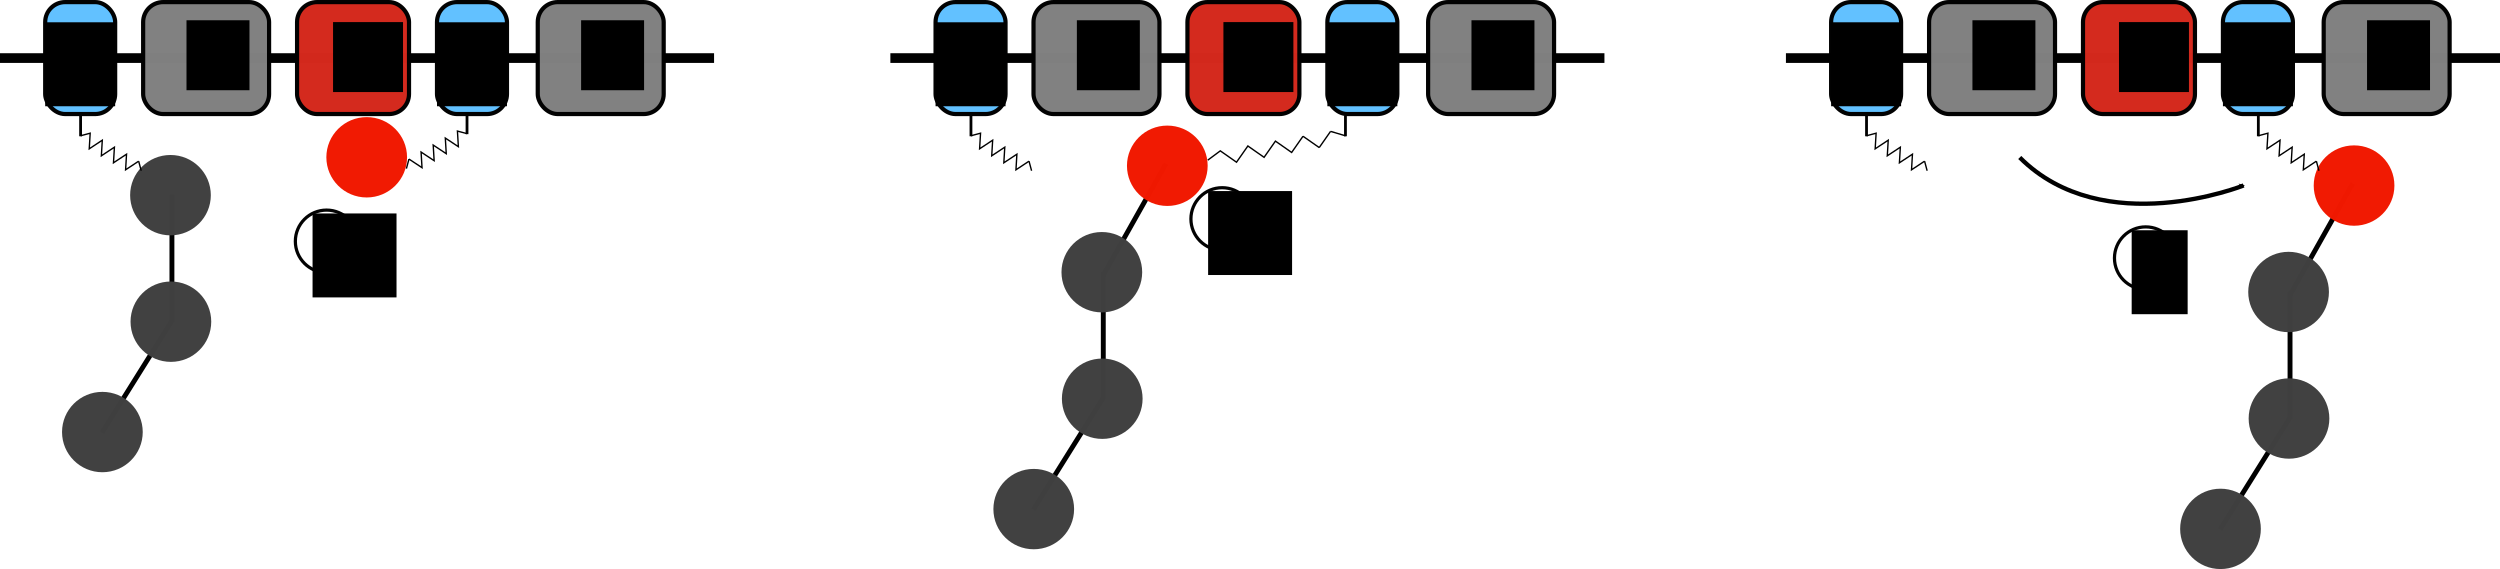 <?xml version="1.0" encoding="UTF-8" standalone="no"?>
<!-- Created with Inkscape (http://www.inkscape.org/) -->

<svg
   xmlns:dc="http://purl.org/dc/elements/1.1/"
   xmlns:cc="http://creativecommons.org/ns#"
   xmlns:rdf="http://www.w3.org/1999/02/22-rdf-syntax-ns#"
   xmlns:svg="http://www.w3.org/2000/svg"
   xmlns="http://www.w3.org/2000/svg"
   xmlns:sodipodi="http://sodipodi.sourceforge.net/DTD/sodipodi-0.dtd"
   xmlns:inkscape="http://www.inkscape.org/namespaces/inkscape"
   width="504.213mm"
   height="114.771mm"
   viewBox="0 0 1786.58 406.669"
   id="svg5214"
   version="1.1"
   inkscape:version="0.91 r13725"
   sodipodi:docname="T-domain.svg">
  <defs
     id="defs5216">
    <marker
       inkscape:stockid="Arrow1Mend"
       orient="auto"
       refY="0.0"
       refX="0.0"
       id="Arrow1Mend"
       style="overflow:visible;"
       inkscape:isstock="true">
      <path
         id="path5315"
         d="M 0.0,0.0 L 5.0,-5.0 L -12.5,0.0 L 5.0,5.0 L 0.0,0.0 z "
         style="fill-rule:evenodd;stroke:#000000;stroke-width:1pt;stroke-opacity:1;fill:#000000;fill-opacity:1"
         transform="scale(0.4) rotate(180) translate(10,0)" />
    </marker>
    <marker
       inkscape:stockid="Arrow1Lend"
       orient="auto"
       refY="0"
       refX="0"
       id="Arrow1Lend"
       style="overflow:visible"
       inkscape:isstock="true">
      <path
         id="path6889"
         d="M 0,0 5,-5 -12.5,0 5,5 0,0 Z"
         style="fill:#000000;fill-opacity:1;fill-rule:evenodd;stroke:#000000;stroke-width:1pt;stroke-opacity:1"
         transform="matrix(-0.8,0,0,-0.8,-10,0)"
         inkscape:connector-curvature="0" />
    </marker>
  </defs>
  <sodipodi:namedview
     id="base"
     pagecolor="#ffffff"
     bordercolor="#666666"
     borderopacity="1.0"
     inkscape:pageopacity="0.0"
     inkscape:pageshadow="2"
     inkscape:zoom="0.49497475"
     inkscape:cx="1018.873"
     inkscape:cy="337.9111"
     inkscape:document-units="px"
     inkscape:current-layer="layer1"
     showgrid="true"
     inkscape:window-width="1855"
     inkscape:window-height="1176"
     inkscape:window-x="65"
     inkscape:window-y="24"
     inkscape:window-maximized="1"
     fit-margin-top="0"
     fit-margin-left="0"
     fit-margin-right="0"
     fit-margin-bottom="0">
    <inkscape:grid
       type="xygrid"
       id="grid5770"
       originx="-156.637"
       originy="-965.868" />
  </sodipodi:namedview>
  <g
     inkscape:label="Calque 1"
     inkscape:groupmode="layer"
     id="layer1"
     transform="translate(-156.637,320.175)">
    <flowRoot
       xml:space="preserve"
       id="flowRoot5896"
       style="font-style:normal;font-weight:normal;font-size:40px;line-height:125%;font-family:Sans;letter-spacing:0px;word-spacing:0px;fill:#000000;fill-opacity:1;stroke:none;stroke-width:1px;stroke-linecap:butt;stroke-linejoin:miter;stroke-opacity:1"><flowRegion
         id="flowRegion5898"><rect
           id="rect5900"
           width="55"
           height="60"
           x="310"
           y="338.189" /></flowRegion><flowPara
         id="flowPara5902" /></flowRoot>    <g
       id="g4611"
       transform="translate(6,-220)">
      <path
         inkscape:connector-curvature="0"
         id="path5774"
         d="m 150.637,-58.675 420.242,0 90.052,5e-6"
         style="fill:none;fill-rule:evenodd;stroke:#000000;stroke-width:6.93;stroke-linecap:butt;stroke-linejoin:miter;stroke-miterlimit:4;stroke-dasharray:none;stroke-opacity:1" />
      <g
         transform="translate(244.931,8.963)"
         id="g6104">
        <rect
           ry="14.286"
           y="-107.638"
           x="290"
           height="80"
           width="90"
           id="rect6106"
           style="opacity:0.99;fill:#808080;fill-opacity:1;stroke:#000000;stroke-width:3;stroke-linejoin:round;stroke-miterlimit:4;stroke-dasharray:none;stroke-opacity:1" />
        <flowRoot
           transform="translate(10.985,-437.847)"
           style="font-style:normal;font-weight:normal;font-size:40px;line-height:125%;font-family:Sans;letter-spacing:0px;word-spacing:0px;fill:#000000;fill-opacity:1;stroke:none;stroke-width:1px;stroke-linecap:butt;stroke-linejoin:miter;stroke-opacity:1"
           id="flowRoot6108"
           xml:space="preserve"><flowRegion
             id="flowRegion6110"><rect
               y="343.189"
               x="310"
               height="50"
               width="45"
               id="rect6112" /></flowRegion><flowPara
             id="flowPara6114">C</flowPara></flowRoot>      </g>
      <g
         transform="translate(-37.069,8.963)"
         id="g6172">
        <rect
           ry="14.286"
           y="-107.638"
           x="220"
           height="80"
           width="50"
           id="rect6174"
           style="opacity:0.99;fill:#61c1ff;fill-opacity:1;stroke:#000000;stroke-width:3;stroke-linejoin:round;stroke-miterlimit:4;stroke-dasharray:none;stroke-opacity:1" />
        <flowRoot
           transform="translate(-3.0078961e-8,-431.398)"
           style="font-style:normal;font-variant:normal;font-weight:normal;font-stretch:normal;font-size:40px;line-height:125%;font-family:Sans;-inkscape-font-specification:'Sans, Normal';text-align:center;letter-spacing:0px;word-spacing:0px;writing-mode:lr-tb;text-anchor:middle;fill:#000000;fill-opacity:1;stroke:none;stroke-width:1px;stroke-linecap:butt;stroke-linejoin:miter;stroke-opacity:1"
           id="flowRoot6176"
           xml:space="preserve"><flowRegion
             id="flowRegion6178"><rect
               style="font-style:normal;font-variant:normal;font-weight:normal;font-stretch:normal;font-size:40px;line-height:125%;font-family:Sans;-inkscape-font-specification:'Sans, Normal';text-align:center;writing-mode:lr-tb;text-anchor:middle"
               y="338.189"
               x="220"
               height="60"
               width="50"
               id="rect6180" /></flowRegion><flowPara
             id="flowPara6182">T</flowPara></flowRoot>      </g>
      <g
         transform="translate(-37.069,8.963)"
         id="g6184">
        <rect
           ry="14.286"
           y="-107.638"
           x="290"
           height="80"
           width="90"
           id="rect6186"
           style="opacity:0.99;fill:#808080;fill-opacity:1;stroke:#000000;stroke-width:3;stroke-linejoin:round;stroke-miterlimit:4;stroke-dasharray:none;stroke-opacity:1" />
        <flowRoot
           transform="translate(10.985,-437.847)"
           style="font-style:normal;font-weight:normal;font-size:40px;line-height:125%;font-family:Sans;letter-spacing:0px;word-spacing:0px;fill:#000000;fill-opacity:1;stroke:none;stroke-width:1px;stroke-linecap:butt;stroke-linejoin:miter;stroke-opacity:1"
           id="flowRoot6188"
           xml:space="preserve"><flowRegion
             id="flowRegion6190"><rect
               y="343.189"
               x="310"
               height="50"
               width="45"
               id="rect6192" /></flowRegion><flowPara
             id="flowPara6194">C</flowPara></flowRoot>      </g>
      <g
         transform="translate(-597.069,8.963)"
         id="g6218">
        <g
           transform="translate(840,0)"
           id="g6220">
          <g
             id="g6222">
            <g
               id="g6224">
              <g
                 id="g6226">
                <g
                   id="g6228">
                  <g
                     id="g6230">
                    <g
                       id="g6232">
                      <g
                         id="g6234">
                        <g
                           id="g6236">
                          <rect
                             ry="14.286"
                             y="-107.638"
                             x="120"
                             height="80"
                             width="80"
                             id="rect6238"
                             style="opacity:0.99;fill:#d4291d;fill-opacity:1;stroke:#000000;stroke-width:3;stroke-linejoin:round;stroke-miterlimit:4;stroke-dasharray:none;stroke-opacity:1" />
                        </g>
                      </g>
                    </g>
                  </g>
                </g>
              </g>
            </g>
          </g>
          <flowRoot
             transform="translate(5.714,-431.541)"
             style="font-style:normal;font-weight:normal;font-size:40px;line-height:125%;font-family:Sans;letter-spacing:0px;word-spacing:0px;fill:#000000;fill-opacity:1;stroke:none;stroke-width:1px;stroke-linecap:butt;stroke-linejoin:miter;stroke-opacity:1"
             id="flowRoot6240"
             xml:space="preserve"><flowRegion
               id="flowRegion6242"><rect
                 y="338.189"
                 x="140"
                 height="50"
                 width="50"
                 id="rect6244" /></flowRegion><flowPara
               id="flowPara6246">A</flowPara></flowRoot>        </g>
        <g
           transform="translate(840,0)"
           id="g6248">
          <rect
             ry="14.286"
             y="-107.638"
             x="220"
             height="80"
             width="50"
             id="rect6250"
             style="opacity:0.99;fill:#61c1ff;fill-opacity:1;stroke:#000000;stroke-width:3;stroke-linejoin:round;stroke-miterlimit:4;stroke-dasharray:none;stroke-opacity:1" />
          <flowRoot
             transform="translate(-3.0078961e-8,-431.398)"
             style="font-style:normal;font-variant:normal;font-weight:normal;font-stretch:normal;font-size:40px;line-height:125%;font-family:Sans;-inkscape-font-specification:'Sans, Normal';text-align:center;letter-spacing:0px;word-spacing:0px;writing-mode:lr-tb;text-anchor:middle;fill:#000000;fill-opacity:1;stroke:none;stroke-width:1px;stroke-linecap:butt;stroke-linejoin:miter;stroke-opacity:1"
             id="flowRoot6252"
             xml:space="preserve"><flowRegion
               id="flowRegion6254"><rect
                 style="font-style:normal;font-variant:normal;font-weight:normal;font-stretch:normal;font-size:40px;line-height:125%;font-family:Sans;-inkscape-font-specification:'Sans, Normal';text-align:center;writing-mode:lr-tb;text-anchor:middle"
                 y="338.189"
                 x="220"
                 height="60"
                 width="50"
                 id="rect6256" /></flowRegion><flowPara
               id="flowPara6258">T</flowPara></flowRoot>        </g>
      </g>
      <ellipse
         ry="28.715"
         rx="28.836"
         style="opacity:0.99;fill:#f11900;fill-opacity:1;stroke:none;stroke-width:3;stroke-linejoin:round;stroke-miterlimit:4;stroke-dasharray:none;stroke-opacity:1"
         id="circle6820"
         cx="412.695"
         cy="12.231" />
      <g
         transform="translate(-261.5,-83.377)"
         id="g4567">
        <path
           style="fill:none;fill-rule:evenodd;stroke:#000000;stroke-width:3.5;stroke-linecap:butt;stroke-linejoin:miter;stroke-miterlimit:4;stroke-dasharray:none;stroke-opacity:1"
           d="m 485,292.362 50,-80 0,-90"
           id="path4565"
           inkscape:connector-curvature="0" />
        <ellipse
           ry="28.715"
           rx="28.836"
           style="opacity:0.99;fill:#404040;fill-opacity:1;stroke:none;stroke-width:3;stroke-linejoin:round;stroke-miterlimit:4;stroke-dasharray:none;stroke-opacity:1"
           id="ellipse4559"
           cx="533.963"
           cy="122.676" />
        <ellipse
           cy="213.094"
           cx="534.259"
           id="ellipse4561"
           style="opacity:0.99;fill:#404040;fill-opacity:1;stroke:none;stroke-width:3;stroke-linejoin:round;stroke-miterlimit:4;stroke-dasharray:none;stroke-opacity:1"
           rx="28.836"
           ry="28.715" />
        <ellipse
           ry="28.715"
           rx="28.836"
           style="opacity:0.99;fill:#404040;fill-opacity:1;stroke:none;stroke-width:3;stroke-linejoin:round;stroke-miterlimit:4;stroke-dasharray:none;stroke-opacity:1"
           id="ellipse4563"
           cx="485.305"
           cy="291.961" />
      </g>
      <g
         transform="translate(-268.571,-74.286)"
         id="g4595">
        <g
           id="g4591"
           transform="matrix(0.5,-0.866,0.866,0.5,176.968,448.786)">
          <path
             inkscape:connector-curvature="0"
             id="path4579"
             d="m 477.002,70.844 5,5 -10,5 10,5 -10,5 10,5 -10,5 10,5 -10,5 10,5"
             style="fill:none;fill-rule:evenodd;stroke:#000000;stroke-width:1px;stroke-linecap:butt;stroke-linejoin:miter;stroke-opacity:1" />
          <path
             inkscape:connector-curvature="0"
             id="path4581"
             d="m 477.002,120.844 5,-5"
             style="fill:none;fill-rule:evenodd;stroke:#000000;stroke-width:1px;stroke-linecap:butt;stroke-linejoin:miter;stroke-opacity:1" />
        </g>
        <path
           style="fill:none;fill-rule:evenodd;stroke:#000000;stroke-width:2;stroke-linecap:butt;stroke-linejoin:miter;stroke-miterlimit:4;stroke-dasharray:none;stroke-opacity:1"
           d="m 476.802,56.502 0,15"
           id="path4573"
           inkscape:connector-curvature="0" />
      </g>
      <g
         transform="matrix(-1,0,0,1,961.183,-75.801)"
         id="g4601">
        <g
           transform="matrix(0.5,-0.866,0.866,0.5,176.968,448.786)"
           id="g4603">
          <path
             style="fill:none;fill-rule:evenodd;stroke:#000000;stroke-width:1px;stroke-linecap:butt;stroke-linejoin:miter;stroke-opacity:1"
             d="m 477.002,70.844 5,5 -10,5 10,5 -10,5 10,5 -10,5 10,5 -10,5 10,5"
             id="path4605"
             inkscape:connector-curvature="0" />
          <path
             style="fill:none;fill-rule:evenodd;stroke:#000000;stroke-width:1px;stroke-linecap:butt;stroke-linejoin:miter;stroke-opacity:1"
             d="m 477.002,120.844 5,-5"
             id="path4607"
             inkscape:connector-curvature="0" />
        </g>
        <path
           inkscape:connector-curvature="0"
           id="path4609"
           d="m 476.802,56.502 0,15"
           style="fill:none;fill-rule:evenodd;stroke:#000000;stroke-width:2;stroke-linecap:butt;stroke-linejoin:miter;stroke-miterlimit:4;stroke-dasharray:none;stroke-opacity:1" />
      </g>
    </g>
    <g
       id="g4878"
       transform="translate(-72,-220)">
      <path
         style="fill:none;fill-rule:evenodd;stroke:#000000;stroke-width:6.93;stroke-linecap:butt;stroke-linejoin:miter;stroke-miterlimit:4;stroke-dasharray:none;stroke-opacity:1"
         d="m 864.922,-58.675 420.242,0 90.052,5e-6"
         id="path4671"
         inkscape:connector-curvature="0" />
      <g
         id="g4673"
         transform="translate(959.217,8.963)">
        <rect
           style="opacity:0.99;fill:#808080;fill-opacity:1;stroke:#000000;stroke-width:3;stroke-linejoin:round;stroke-miterlimit:4;stroke-dasharray:none;stroke-opacity:1"
           id="rect4675"
           width="90"
           height="80"
           x="290"
           y="-107.638"
           ry="14.286" />
        <flowRoot
           xml:space="preserve"
           id="flowRoot4677"
           style="font-style:normal;font-weight:normal;font-size:40px;line-height:125%;font-family:Sans;letter-spacing:0px;word-spacing:0px;fill:#000000;fill-opacity:1;stroke:none;stroke-width:1px;stroke-linecap:butt;stroke-linejoin:miter;stroke-opacity:1"
           transform="translate(10.985,-437.847)"><flowRegion
             id="flowRegion4679"><rect
               id="rect4681"
               width="45"
               height="50"
               x="310"
               y="343.189" /></flowRegion><flowPara
             id="flowPara4683">C</flowPara></flowRoot>      </g>
      <g
         id="g4685"
         transform="translate(677.217,8.963)">
        <rect
           style="opacity:0.99;fill:#61c1ff;fill-opacity:1;stroke:#000000;stroke-width:3;stroke-linejoin:round;stroke-miterlimit:4;stroke-dasharray:none;stroke-opacity:1"
           id="rect4687"
           width="50"
           height="80"
           x="220"
           y="-107.638"
           ry="14.286" />
        <flowRoot
           xml:space="preserve"
           id="flowRoot4689"
           style="font-style:normal;font-variant:normal;font-weight:normal;font-stretch:normal;font-size:40px;line-height:125%;font-family:Sans;-inkscape-font-specification:'Sans, Normal';text-align:center;letter-spacing:0px;word-spacing:0px;writing-mode:lr-tb;text-anchor:middle;fill:#000000;fill-opacity:1;stroke:none;stroke-width:1px;stroke-linecap:butt;stroke-linejoin:miter;stroke-opacity:1"
           transform="translate(-3.0078961e-8,-431.398)"><flowRegion
             id="flowRegion4691"><rect
               id="rect4693"
               width="50"
               height="60"
               x="220"
               y="338.189"
               style="font-style:normal;font-variant:normal;font-weight:normal;font-stretch:normal;font-size:40px;line-height:125%;font-family:Sans;-inkscape-font-specification:'Sans, Normal';text-align:center;writing-mode:lr-tb;text-anchor:middle" /></flowRegion><flowPara
             id="flowPara4695">T</flowPara></flowRoot>      </g>
      <g
         id="g4697"
         transform="translate(677.217,8.963)">
        <rect
           style="opacity:0.99;fill:#808080;fill-opacity:1;stroke:#000000;stroke-width:3;stroke-linejoin:round;stroke-miterlimit:4;stroke-dasharray:none;stroke-opacity:1"
           id="rect4699"
           width="90"
           height="80"
           x="290"
           y="-107.638"
           ry="14.286" />
        <flowRoot
           xml:space="preserve"
           id="flowRoot4701"
           style="font-style:normal;font-weight:normal;font-size:40px;line-height:125%;font-family:Sans;letter-spacing:0px;word-spacing:0px;fill:#000000;fill-opacity:1;stroke:none;stroke-width:1px;stroke-linecap:butt;stroke-linejoin:miter;stroke-opacity:1"
           transform="translate(10.985,-437.847)"><flowRegion
             id="flowRegion4703"><rect
               id="rect4705"
               width="45"
               height="50"
               x="310"
               y="343.189" /></flowRegion><flowPara
             id="flowPara4707">C</flowPara></flowRoot>      </g>
      <g
         id="g4709"
         transform="translate(117.217,8.963)">
        <g
           id="g4711"
           transform="translate(840,0)">
          <g
             id="g4713">
            <g
               id="g4715">
              <g
                 id="g4717">
                <g
                   id="g4719">
                  <g
                     id="g4721">
                    <g
                       id="g4723">
                      <g
                         id="g4725">
                        <g
                           id="g4727">
                          <rect
                             style="opacity:0.99;fill:#d4291d;fill-opacity:1;stroke:#000000;stroke-width:3;stroke-linejoin:round;stroke-miterlimit:4;stroke-dasharray:none;stroke-opacity:1"
                             id="rect4729"
                             width="80"
                             height="80"
                             x="120"
                             y="-107.638"
                             ry="14.286" />
                        </g>
                      </g>
                    </g>
                  </g>
                </g>
              </g>
            </g>
          </g>
          <flowRoot
             xml:space="preserve"
             id="flowRoot4731"
             style="font-style:normal;font-weight:normal;font-size:40px;line-height:125%;font-family:Sans;letter-spacing:0px;word-spacing:0px;fill:#000000;fill-opacity:1;stroke:none;stroke-width:1px;stroke-linecap:butt;stroke-linejoin:miter;stroke-opacity:1"
             transform="translate(5.714,-431.541)"><flowRegion
               id="flowRegion4733"><rect
                 id="rect4735"
                 width="50"
                 height="50"
                 x="140"
                 y="338.189" /></flowRegion><flowPara
               id="flowPara4737">A</flowPara></flowRoot>        </g>
        <g
           id="g4739"
           transform="translate(840,0)">
          <rect
             style="opacity:0.99;fill:#61c1ff;fill-opacity:1;stroke:#000000;stroke-width:3;stroke-linejoin:round;stroke-miterlimit:4;stroke-dasharray:none;stroke-opacity:1"
             id="rect4741"
             width="50"
             height="80"
             x="220"
             y="-107.638"
             ry="14.286" />
          <flowRoot
             xml:space="preserve"
             id="flowRoot4743"
             style="font-style:normal;font-variant:normal;font-weight:normal;font-stretch:normal;font-size:40px;line-height:125%;font-family:Sans;-inkscape-font-specification:'Sans, Normal';text-align:center;letter-spacing:0px;word-spacing:0px;writing-mode:lr-tb;text-anchor:middle;fill:#000000;fill-opacity:1;stroke:none;stroke-width:1px;stroke-linecap:butt;stroke-linejoin:miter;stroke-opacity:1"
             transform="translate(-3.0078961e-8,-431.398)"><flowRegion
               id="flowRegion4745"><rect
                 id="rect4747"
                 width="50"
                 height="60"
                 x="220"
                 y="338.189"
                 style="font-style:normal;font-variant:normal;font-weight:normal;font-stretch:normal;font-size:40px;line-height:125%;font-family:Sans;-inkscape-font-specification:'Sans, Normal';text-align:center;writing-mode:lr-tb;text-anchor:middle" /></flowRegion><flowPara
               id="flowPara4749">T</flowPara></flowRoot>        </g>
      </g>
      <g
         transform="translate(-8.081,-10.607)"
         id="g4841">
        <path
           style="fill:none;fill-rule:evenodd;stroke:#000000;stroke-width:3.5;stroke-linecap:butt;stroke-linejoin:miter;stroke-miterlimit:4;stroke-dasharray:none;stroke-opacity:1"
           d="m 1025,107.362 45,-80"
           id="path4839"
           inkscape:connector-curvature="0" />
        <ellipse
           ry="28.715"
           rx="28.836"
           style="opacity:0.99;fill:#f11900;fill-opacity:1;stroke:none;stroke-width:3;stroke-linejoin:round;stroke-miterlimit:4;stroke-dasharray:none;stroke-opacity:1"
           id="ellipse4751"
           cx="1070.918"
           cy="28.899" />
        <g
           transform="translate(490.161,-17.717)"
           id="g4753">
          <path
             style="fill:none;fill-rule:evenodd;stroke:#000000;stroke-width:3.5;stroke-linecap:butt;stroke-linejoin:miter;stroke-miterlimit:4;stroke-dasharray:none;stroke-opacity:1"
             d="m 485,292.362 50,-80 0,-90"
             id="path4755"
             inkscape:connector-curvature="0" />
          <ellipse
             ry="28.715"
             rx="28.836"
             style="opacity:0.99;fill:#404040;fill-opacity:1;stroke:none;stroke-width:3;stroke-linejoin:round;stroke-miterlimit:4;stroke-dasharray:none;stroke-opacity:1"
             id="ellipse4757"
             cx="533.963"
             cy="122.676" />
          <ellipse
             cy="213.094"
             cx="534.259"
             id="ellipse4759"
             style="opacity:0.99;fill:#404040;fill-opacity:1;stroke:none;stroke-width:3;stroke-linejoin:round;stroke-miterlimit:4;stroke-dasharray:none;stroke-opacity:1"
             rx="28.836"
             ry="28.715" />
          <ellipse
             ry="28.715"
             rx="28.836"
             style="opacity:0.99;fill:#404040;fill-opacity:1;stroke:none;stroke-width:3;stroke-linejoin:round;stroke-miterlimit:4;stroke-dasharray:none;stroke-opacity:1"
             id="ellipse4761"
             cx="485.305"
             cy="291.961" />
        </g>
      </g>
      <g
         id="g4763"
         transform="translate(445.714,-74.286)">
        <g
           transform="matrix(0.5,-0.866,0.866,0.5,176.968,448.786)"
           id="g4765">
          <path
             style="fill:none;fill-rule:evenodd;stroke:#000000;stroke-width:1px;stroke-linecap:butt;stroke-linejoin:miter;stroke-opacity:1"
             d="m 477.002,70.844 5,5 -10,5 10,5 -10,5 10,5 -10,5 10,5 -10,5 10,5"
             id="path4767"
             inkscape:connector-curvature="0" />
          <path
             style="fill:none;fill-rule:evenodd;stroke:#000000;stroke-width:1px;stroke-linecap:butt;stroke-linejoin:miter;stroke-opacity:1"
             d="m 477.002,120.844 5,-5"
             id="path4769"
             inkscape:connector-curvature="0" />
        </g>
        <path
           inkscape:connector-curvature="0"
           id="path4771"
           d="m 476.802,56.502 0,15"
           style="fill:none;fill-rule:evenodd;stroke:#000000;stroke-width:2;stroke-linecap:butt;stroke-linejoin:miter;stroke-miterlimit:4;stroke-dasharray:none;stroke-opacity:1" />
      </g>
      <g
         transform="translate(-6,0)"
         id="g4870">
        <path
           style="fill:none;fill-rule:evenodd;stroke:#000000;stroke-width:2;stroke-linecap:butt;stroke-linejoin:miter;stroke-miterlimit:4;stroke-dasharray:none;stroke-opacity:1"
           d="m 1196.141,-17.784 0,15"
           id="path4781"
           inkscape:connector-curvature="0" />
        <g
           id="g4860"
           transform="matrix(0.174,0.985,-0.985,0.174,1038.126,-1199.143)">
          <path
             inkscape:connector-curvature="0"
             id="path4850"
             d="m 1205,52.362 -5,10"
             style="fill:none;fill-rule:evenodd;stroke:#000000;stroke-width:1px;stroke-linecap:butt;stroke-linejoin:miter;stroke-opacity:1" />
          <path
             inkscape:connector-curvature="0"
             id="path4854"
             d="m 1200,62.362 10,10"
             style="fill:none;fill-rule:evenodd;stroke:#000000;stroke-width:1px;stroke-linecap:butt;stroke-linejoin:miter;stroke-opacity:1" />
          <path
             inkscape:connector-curvature="0"
             id="path4856"
             d="m 1210,72.362 -10,10"
             style="fill:none;fill-rule:evenodd;stroke:#000000;stroke-width:1px;stroke-linecap:butt;stroke-linejoin:miter;stroke-opacity:1" />
          <path
             inkscape:connector-curvature="0"
             id="path4858"
             d="m 1200,82.362 10,10 -10,10 10,10 -10,10 10,10 -10,10 5,10"
             style="fill:none;fill-rule:evenodd;stroke:#000000;stroke-width:1px;stroke-linecap:butt;stroke-linejoin:miter;stroke-opacity:1" />
        </g>
      </g>
    </g>
    <g
       id="g5132"
       transform="translate(-100,0)">
      <path
         inkscape:connector-curvature="0"
         id="path4942"
         d="m 1532.922,-278.675 420.242,0 90.052,0"
         style="fill:none;fill-rule:evenodd;stroke:#000000;stroke-width:6.93;stroke-linecap:butt;stroke-linejoin:miter;stroke-miterlimit:4;stroke-dasharray:none;stroke-opacity:1" />
      <g
         transform="translate(1627.217,-211.037)"
         id="g4944">
        <rect
           ry="14.286"
           y="-107.638"
           x="290"
           height="80"
           width="90"
           id="rect4946"
           style="opacity:0.99;fill:#808080;fill-opacity:1;stroke:#000000;stroke-width:3;stroke-linejoin:round;stroke-miterlimit:4;stroke-dasharray:none;stroke-opacity:1" />
        <flowRoot
           transform="translate(10.985,-437.847)"
           style="font-style:normal;font-weight:normal;font-size:40px;line-height:125%;font-family:Sans;letter-spacing:0px;word-spacing:0px;fill:#000000;fill-opacity:1;stroke:none;stroke-width:1px;stroke-linecap:butt;stroke-linejoin:miter;stroke-opacity:1"
           id="flowRoot4948"
           xml:space="preserve"><flowRegion
             id="flowRegion4950"><rect
               y="343.189"
               x="310"
               height="50"
               width="45"
               id="rect4952" /></flowRegion><flowPara
             id="flowPara4954">C</flowPara></flowRoot>      </g>
      <g
         transform="translate(1345.217,-211.037)"
         id="g4956">
        <rect
           ry="14.286"
           y="-107.638"
           x="220"
           height="80"
           width="50"
           id="rect4958"
           style="opacity:0.99;fill:#61c1ff;fill-opacity:1;stroke:#000000;stroke-width:3;stroke-linejoin:round;stroke-miterlimit:4;stroke-dasharray:none;stroke-opacity:1" />
        <flowRoot
           transform="translate(-3.0078961e-8,-431.398)"
           style="font-style:normal;font-variant:normal;font-weight:normal;font-stretch:normal;font-size:40px;line-height:125%;font-family:Sans;-inkscape-font-specification:'Sans, Normal';text-align:center;letter-spacing:0px;word-spacing:0px;writing-mode:lr-tb;text-anchor:middle;fill:#000000;fill-opacity:1;stroke:none;stroke-width:1px;stroke-linecap:butt;stroke-linejoin:miter;stroke-opacity:1"
           id="flowRoot4960"
           xml:space="preserve"><flowRegion
             id="flowRegion4962"><rect
               style="font-style:normal;font-variant:normal;font-weight:normal;font-stretch:normal;font-size:40px;line-height:125%;font-family:Sans;-inkscape-font-specification:'Sans, Normal';text-align:center;writing-mode:lr-tb;text-anchor:middle"
               y="338.189"
               x="220"
               height="60"
               width="50"
               id="rect4964" /></flowRegion><flowPara
             id="flowPara4966">T</flowPara></flowRoot>      </g>
      <g
         transform="translate(1345.217,-211.037)"
         id="g4968">
        <rect
           ry="14.286"
           y="-107.638"
           x="290"
           height="80"
           width="90"
           id="rect4970"
           style="opacity:0.99;fill:#808080;fill-opacity:1;stroke:#000000;stroke-width:3;stroke-linejoin:round;stroke-miterlimit:4;stroke-dasharray:none;stroke-opacity:1" />
        <flowRoot
           transform="translate(10.985,-437.847)"
           style="font-style:normal;font-weight:normal;font-size:40px;line-height:125%;font-family:Sans;letter-spacing:0px;word-spacing:0px;fill:#000000;fill-opacity:1;stroke:none;stroke-width:1px;stroke-linecap:butt;stroke-linejoin:miter;stroke-opacity:1"
           id="flowRoot4972"
           xml:space="preserve"><flowRegion
             id="flowRegion4974"><rect
               y="343.189"
               x="310"
               height="50"
               width="45"
               id="rect4976" /></flowRegion><flowPara
             id="flowPara4978">C</flowPara></flowRoot>      </g>
      <g
         transform="translate(785.217,-211.037)"
         id="g4980">
        <g
           transform="translate(840,0)"
           id="g4982">
          <g
             id="g4984">
            <g
               id="g4986">
              <g
                 id="g4988">
                <g
                   id="g4990">
                  <g
                     id="g4992">
                    <g
                       id="g4994">
                      <g
                         id="g4996">
                        <g
                           id="g4998">
                          <rect
                             ry="14.286"
                             y="-107.638"
                             x="120"
                             height="80"
                             width="80"
                             id="rect5000"
                             style="opacity:0.99;fill:#d4291d;fill-opacity:1;stroke:#000000;stroke-width:3;stroke-linejoin:round;stroke-miterlimit:4;stroke-dasharray:none;stroke-opacity:1" />
                        </g>
                      </g>
                    </g>
                  </g>
                </g>
              </g>
            </g>
          </g>
          <flowRoot
             transform="translate(5.714,-431.541)"
             style="font-style:normal;font-weight:normal;font-size:40px;line-height:125%;font-family:Sans;letter-spacing:0px;word-spacing:0px;fill:#000000;fill-opacity:1;stroke:none;stroke-width:1px;stroke-linecap:butt;stroke-linejoin:miter;stroke-opacity:1"
             id="flowRoot5002"
             xml:space="preserve"><flowRegion
               id="flowRegion5004"><rect
                 y="338.189"
                 x="140"
                 height="50"
                 width="50"
                 id="rect5006" /></flowRegion><flowPara
               id="flowPara5008">A</flowPara></flowRoot>        </g>
        <g
           transform="translate(840,0)"
           id="g5010">
          <rect
             ry="14.286"
             y="-107.638"
             x="220"
             height="80"
             width="50"
             id="rect5012"
             style="opacity:0.99;fill:#61c1ff;fill-opacity:1;stroke:#000000;stroke-width:3;stroke-linejoin:round;stroke-miterlimit:4;stroke-dasharray:none;stroke-opacity:1" />
          <flowRoot
             transform="translate(-3.0078961e-8,-431.398)"
             style="font-style:normal;font-variant:normal;font-weight:normal;font-stretch:normal;font-size:40px;line-height:125%;font-family:Sans;-inkscape-font-specification:'Sans, Normal';text-align:center;letter-spacing:0px;word-spacing:0px;writing-mode:lr-tb;text-anchor:middle;fill:#000000;fill-opacity:1;stroke:none;stroke-width:1px;stroke-linecap:butt;stroke-linejoin:miter;stroke-opacity:1"
             id="flowRoot5014"
             xml:space="preserve"><flowRegion
               id="flowRegion5016"><rect
                 style="font-style:normal;font-variant:normal;font-weight:normal;font-stretch:normal;font-size:40px;line-height:125%;font-family:Sans;-inkscape-font-specification:'Sans, Normal';text-align:center;writing-mode:lr-tb;text-anchor:middle"
                 y="338.189"
                 x="220"
                 height="60"
                 width="50"
                 id="rect5018" /></flowRegion><flowPara
               id="flowPara5020">T</flowPara></flowRoot>        </g>
      </g>
      <g
         id="g5022"
         transform="translate(868.01,-216.464)">
        <path
           inkscape:connector-curvature="0"
           id="path5024"
           d="m 1025,107.362 45,-80"
           style="fill:none;fill-rule:evenodd;stroke:#000000;stroke-width:3.5;stroke-linecap:butt;stroke-linejoin:miter;stroke-miterlimit:4;stroke-dasharray:none;stroke-opacity:1" />
        <ellipse
           cy="28.899"
           cx="1070.918"
           id="ellipse5026"
           style="opacity:0.99;fill:#f11900;fill-opacity:1;stroke:none;stroke-width:3;stroke-linejoin:round;stroke-miterlimit:4;stroke-dasharray:none;stroke-opacity:1"
           rx="28.836"
           ry="28.715" />
        <g
           id="g5028"
           transform="translate(490.161,-17.717)">
          <path
             inkscape:connector-curvature="0"
             id="path5030"
             d="m 485,292.362 50,-80 0,-90"
             style="fill:none;fill-rule:evenodd;stroke:#000000;stroke-width:3.5;stroke-linecap:butt;stroke-linejoin:miter;stroke-miterlimit:4;stroke-dasharray:none;stroke-opacity:1" />
          <ellipse
             cy="122.676"
             cx="533.963"
             id="ellipse5032"
             style="opacity:0.99;fill:#404040;fill-opacity:1;stroke:none;stroke-width:3;stroke-linejoin:round;stroke-miterlimit:4;stroke-dasharray:none;stroke-opacity:1"
             rx="28.836"
             ry="28.715" />
          <ellipse
             ry="28.715"
             rx="28.836"
             style="opacity:0.99;fill:#404040;fill-opacity:1;stroke:none;stroke-width:3;stroke-linejoin:round;stroke-miterlimit:4;stroke-dasharray:none;stroke-opacity:1"
             id="ellipse5034"
             cx="534.259"
             cy="213.094" />
          <ellipse
             cy="291.961"
             cx="485.305"
             id="ellipse5036"
             style="opacity:0.99;fill:#404040;fill-opacity:1;stroke:none;stroke-width:3;stroke-linejoin:round;stroke-miterlimit:4;stroke-dasharray:none;stroke-opacity:1"
             rx="28.836"
             ry="28.715" />
        </g>
      </g>
      <g
         transform="translate(1113.714,-294.286)"
         id="g5038">
        <g
           id="g5040"
           transform="matrix(0.5,-0.866,0.866,0.5,176.968,448.786)">
          <path
             inkscape:connector-curvature="0"
             id="path5042"
             d="m 477.002,70.844 5,5 -10,5 10,5 -10,5 10,5 -10,5 10,5 -10,5 10,5"
             style="fill:none;fill-rule:evenodd;stroke:#000000;stroke-width:1px;stroke-linecap:butt;stroke-linejoin:miter;stroke-opacity:1" />
          <path
             inkscape:connector-curvature="0"
             id="path5044"
             d="m 477.002,120.844 5,-5"
             style="fill:none;fill-rule:evenodd;stroke:#000000;stroke-width:1px;stroke-linecap:butt;stroke-linejoin:miter;stroke-opacity:1" />
        </g>
        <path
           style="fill:none;fill-rule:evenodd;stroke:#000000;stroke-width:2;stroke-linecap:butt;stroke-linejoin:miter;stroke-miterlimit:4;stroke-dasharray:none;stroke-opacity:1"
           d="m 476.802,56.502 0,15"
           id="path5046"
           inkscape:connector-curvature="0" />
      </g>
      <g
         id="g5122"
         transform="translate(1393.714,-294.286)">
        <g
           transform="matrix(0.5,-0.866,0.866,0.5,176.968,448.786)"
           id="g5124">
          <path
             style="fill:none;fill-rule:evenodd;stroke:#000000;stroke-width:1px;stroke-linecap:butt;stroke-linejoin:miter;stroke-opacity:1"
             d="m 477.002,70.844 5,5 -10,5 10,5 -10,5 10,5 -10,5 10,5 -10,5 10,5"
             id="path5126"
             inkscape:connector-curvature="0" />
          <path
             style="fill:none;fill-rule:evenodd;stroke:#000000;stroke-width:1px;stroke-linecap:butt;stroke-linejoin:miter;stroke-opacity:1"
             d="m 477.002,120.844 5,-5"
             id="path5128"
             inkscape:connector-curvature="0" />
        </g>
        <path
           inkscape:connector-curvature="0"
           id="path5130"
           d="m 476.802,56.502 0,15"
           style="fill:none;fill-rule:evenodd;stroke:#000000;stroke-width:2;stroke-linecap:butt;stroke-linejoin:miter;stroke-miterlimit:4;stroke-dasharray:none;stroke-opacity:1" />
      </g>
    </g>
    <path
       style="fill:none;fill-rule:evenodd;stroke:#000000;stroke-width:3.1;stroke-linecap:butt;stroke-linejoin:miter;stroke-opacity:1;marker-end:url(#Arrow1Mend);stroke-miterlimit:4;stroke-dasharray:none"
       d="m 1600,-207.638 c 60,60 160,20 160,20"
       id="path5198"
       inkscape:connector-curvature="0" />
    <flowRoot
       xml:space="preserve"
       id="flowRoot5624"
       style="font-style:normal;font-variant:normal;font-weight:normal;font-stretch:normal;font-size:30px;line-height:125%;font-family:Sans;-inkscape-font-specification:'Sans, Normal';text-align:justify;letter-spacing:0px;word-spacing:0px;writing-mode:lr-tb;text-anchor:start;fill:#000000;fill-opacity:1;stroke:none;stroke-width:1px;stroke-linecap:butt;stroke-linejoin:miter;stroke-opacity:1"
       transform="translate(156.637,-320.175)"><flowRegion
         id="flowRegion5626"><rect
           id="rect5628"
           width="60"
           height="60"
           x="223.363"
           y="152.537" /></flowRegion><flowPara
         id="flowPara5630">1</flowPara></flowRoot>    <flowRoot
       xml:space="preserve"
       id="flowRoot5632"
       style="font-style:normal;font-variant:normal;font-weight:normal;font-stretch:normal;font-size:30px;line-height:125%;font-family:Sans;-inkscape-font-specification:'Sans, Normal';text-align:justify;letter-spacing:0px;word-spacing:0px;writing-mode:lr-tb;text-anchor:start;fill:#000000;fill-opacity:1;stroke:none;stroke-width:1px;stroke-linecap:butt;stroke-linejoin:miter;stroke-opacity:1"
       transform="translate(156.637,-316.175)"><flowRegion
         id="flowRegion5634"><rect
           id="rect5636"
           width="60"
           height="60"
           x="863.363"
           y="132.537" /></flowRegion><flowPara
         id="flowPara5638">2</flowPara></flowRoot>    <flowRoot
       xml:space="preserve"
       id="flowRoot5640"
       style="font-style:normal;font-variant:normal;font-weight:normal;font-stretch:normal;font-size:30px;line-height:125%;font-family:Sans;-inkscape-font-specification:'Sans, Normal';text-align:justify;letter-spacing:0px;word-spacing:0px;writing-mode:lr-tb;text-anchor:start;fill:#000000;fill-opacity:1;stroke:none;stroke-width:1px;stroke-linecap:butt;stroke-linejoin:miter;stroke-opacity:1"
       transform="translate(156.637,-328.175)"><flowRegion
         id="flowRegion5642"><rect
           id="rect5644"
           width="40"
           height="60"
           x="1523.363"
           y="172.537" /></flowRegion><flowPara
         id="flowPara5646">3</flowPara></flowRoot>    <circle
       style="opacity:0.99;fill:none;fill-opacity:1;stroke:#000000;stroke-width:2.306;stroke-linejoin:round;stroke-miterlimit:4;stroke-dasharray:none;stroke-dashoffset:0;stroke-opacity:1"
       id="path5648"
       cx="390.02"
       cy="-147.719"
       r="22.316" />
    <circle
       r="22.316"
       cy="-163.719"
       cx="1030.02"
       id="circle5652"
       style="opacity:0.99;fill:none;fill-opacity:1;stroke:#000000;stroke-width:2.306;stroke-linejoin:round;stroke-miterlimit:4;stroke-dasharray:none;stroke-dashoffset:0;stroke-opacity:1" />
    <circle
       style="opacity:0.99;fill:none;fill-opacity:1;stroke:#000000;stroke-width:2.306;stroke-linejoin:round;stroke-miterlimit:4;stroke-dasharray:none;stroke-dashoffset:0;stroke-opacity:1"
       id="circle5654"
       cx="1690.02"
       cy="-135.719"
       r="22.316" />
  </g>
</svg>
